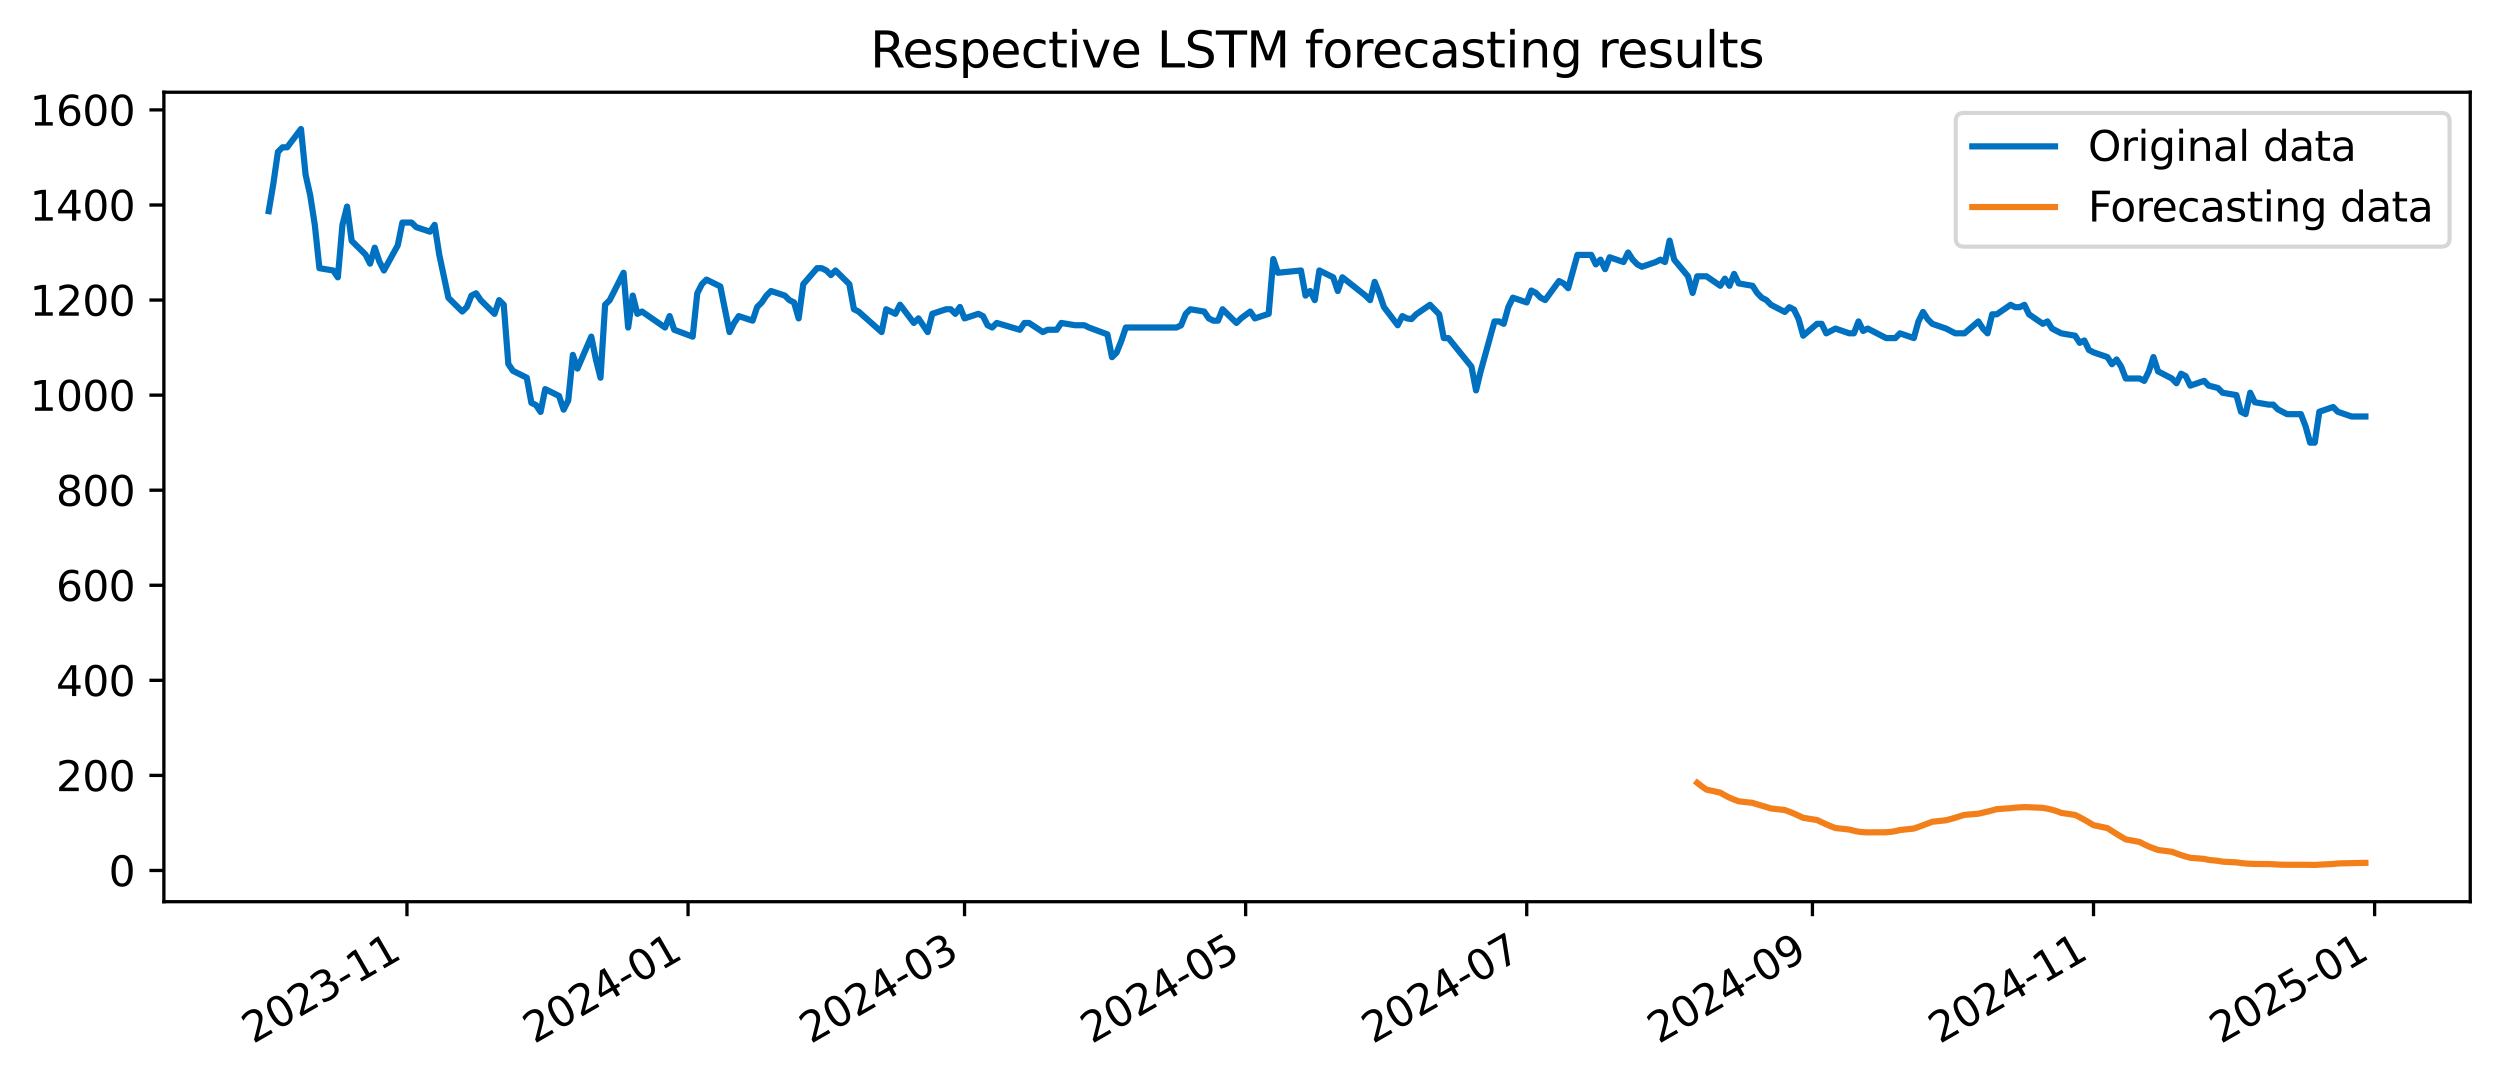 <?xml version="1.0" encoding="utf-8" standalone="no"?>
<!DOCTYPE svg PUBLIC "-//W3C//DTD SVG 1.1//EN"
  "http://www.w3.org/Graphics/SVG/1.1/DTD/svg11.dtd">
<svg xmlns:xlink="http://www.w3.org/1999/xlink" width="604.85pt" height="261.631pt" viewBox="0 0 604.85 261.631" xmlns="http://www.w3.org/2000/svg" version="1.1">
 <defs>
  <style type="text/css">*{stroke-linejoin: round; stroke-linecap: butt}</style>
 </defs>
 <g id="figure_1">
  <g id="patch_1">
   <path d="M 0 261.631 
L 604.85 261.631 
L 604.85 0 
L 0 0 
z
" style="fill: #ffffff"/>
  </g>
  <g id="axes_1">
   <g id="patch_2">
    <path d="M 39.65 218.158 
L 597.65 218.158 
L 597.65 22.318 
L 39.65 22.318 
z
" style="fill: #ffffff"/>
   </g>
   <g id="matplotlib.axis_1">
    <g id="xtick_1">
     <g id="line2d_1">
      <defs>
       <path id="m08183b20c7" d="M 0 0 
L 0 3.5 
" style="stroke: #000000; stroke-width: 0.8"/>
      </defs>
      <g>
       <use xlink:href="#m08183b20c7" x="98.46" y="218.158" style="stroke: #000000; stroke-width: 0.8"/>
      </g>
     </g>
     <g id="text_1">
      <!-- 2023-11 -->
      <g transform="translate(61.235 252.63) rotate(-30) scale(0.1 -0.1)">
       <defs>
        <path id="DejaVuSans-32" d="M 1228 531 
L 3431 531 
L 3431 0 
L 469 0 
L 469 531 
Q 828 903 1448 1529 
Q 2069 2156 2228 2338 
Q 2531 2678 2651 2914 
Q 2772 3150 2772 3378 
Q 2772 3750 2511 3984 
Q 2250 4219 1831 4219 
Q 1534 4219 1204 4116 
Q 875 4013 500 3803 
L 500 4441 
Q 881 4594 1212 4672 
Q 1544 4750 1819 4750 
Q 2544 4750 2975 4387 
Q 3406 4025 3406 3419 
Q 3406 3131 3298 2873 
Q 3191 2616 2906 2266 
Q 2828 2175 2409 1742 
Q 1991 1309 1228 531 
z
" transform="scale(0.016)"/>
        <path id="DejaVuSans-30" d="M 2034 4250 
Q 1547 4250 1301 3770 
Q 1056 3291 1056 2328 
Q 1056 1369 1301 889 
Q 1547 409 2034 409 
Q 2525 409 2770 889 
Q 3016 1369 3016 2328 
Q 3016 3291 2770 3770 
Q 2525 4250 2034 4250 
z
M 2034 4750 
Q 2819 4750 3233 4129 
Q 3647 3509 3647 2328 
Q 3647 1150 3233 529 
Q 2819 -91 2034 -91 
Q 1250 -91 836 529 
Q 422 1150 422 2328 
Q 422 3509 836 4129 
Q 1250 4750 2034 4750 
z
" transform="scale(0.016)"/>
        <path id="DejaVuSans-33" d="M 2597 2516 
Q 3050 2419 3304 2112 
Q 3559 1806 3559 1356 
Q 3559 666 3084 287 
Q 2609 -91 1734 -91 
Q 1441 -91 1130 -33 
Q 819 25 488 141 
L 488 750 
Q 750 597 1062 519 
Q 1375 441 1716 441 
Q 2309 441 2620 675 
Q 2931 909 2931 1356 
Q 2931 1769 2642 2001 
Q 2353 2234 1838 2234 
L 1294 2234 
L 1294 2753 
L 1863 2753 
Q 2328 2753 2575 2939 
Q 2822 3125 2822 3475 
Q 2822 3834 2567 4026 
Q 2313 4219 1838 4219 
Q 1578 4219 1281 4162 
Q 984 4106 628 3988 
L 628 4550 
Q 988 4650 1302 4700 
Q 1616 4750 1894 4750 
Q 2613 4750 3031 4423 
Q 3450 4097 3450 3541 
Q 3450 3153 3228 2886 
Q 3006 2619 2597 2516 
z
" transform="scale(0.016)"/>
        <path id="DejaVuSans-2d" d="M 313 2009 
L 1997 2009 
L 1997 1497 
L 313 1497 
L 313 2009 
z
" transform="scale(0.016)"/>
        <path id="DejaVuSans-31" d="M 794 531 
L 1825 531 
L 1825 4091 
L 703 3866 
L 703 4441 
L 1819 4666 
L 2450 4666 
L 2450 531 
L 3481 531 
L 3481 0 
L 794 0 
L 794 531 
z
" transform="scale(0.016)"/>
       </defs>
       <use xlink:href="#DejaVuSans-32"/>
       <use xlink:href="#DejaVuSans-30" transform="translate(63.623 0)"/>
       <use xlink:href="#DejaVuSans-32" transform="translate(127.246 0)"/>
       <use xlink:href="#DejaVuSans-33" transform="translate(190.869 0)"/>
       <use xlink:href="#DejaVuSans-2d" transform="translate(254.492 0)"/>
       <use xlink:href="#DejaVuSans-31" transform="translate(290.576 0)"/>
       <use xlink:href="#DejaVuSans-31" transform="translate(354.199 0)"/>
      </g>
     </g>
    </g>
    <g id="xtick_2">
     <g id="line2d_2">
      <g>
       <use xlink:href="#m08183b20c7" x="166.468" y="218.158" style="stroke: #000000; stroke-width: 0.8"/>
      </g>
     </g>
     <g id="text_2">
      <!-- 2024-01 -->
      <g transform="translate(129.243 252.63) rotate(-30) scale(0.1 -0.1)">
       <defs>
        <path id="DejaVuSans-34" d="M 2419 4116 
L 825 1625 
L 2419 1625 
L 2419 4116 
z
M 2253 4666 
L 3047 4666 
L 3047 1625 
L 3713 1625 
L 3713 1100 
L 3047 1100 
L 3047 0 
L 2419 0 
L 2419 1100 
L 313 1100 
L 313 1709 
L 2253 4666 
z
" transform="scale(0.016)"/>
       </defs>
       <use xlink:href="#DejaVuSans-32"/>
       <use xlink:href="#DejaVuSans-30" transform="translate(63.623 0)"/>
       <use xlink:href="#DejaVuSans-32" transform="translate(127.246 0)"/>
       <use xlink:href="#DejaVuSans-34" transform="translate(190.869 0)"/>
       <use xlink:href="#DejaVuSans-2d" transform="translate(254.492 0)"/>
       <use xlink:href="#DejaVuSans-30" transform="translate(290.576 0)"/>
       <use xlink:href="#DejaVuSans-31" transform="translate(354.199 0)"/>
      </g>
     </g>
    </g>
    <g id="xtick_3">
     <g id="line2d_3">
      <g>
       <use xlink:href="#m08183b20c7" x="233.361" y="218.158" style="stroke: #000000; stroke-width: 0.8"/>
      </g>
     </g>
     <g id="text_3">
      <!-- 2024-03 -->
      <g transform="translate(196.136 252.63) rotate(-30) scale(0.1 -0.1)">
       <use xlink:href="#DejaVuSans-32"/>
       <use xlink:href="#DejaVuSans-30" transform="translate(63.623 0)"/>
       <use xlink:href="#DejaVuSans-32" transform="translate(127.246 0)"/>
       <use xlink:href="#DejaVuSans-34" transform="translate(190.869 0)"/>
       <use xlink:href="#DejaVuSans-2d" transform="translate(254.492 0)"/>
       <use xlink:href="#DejaVuSans-30" transform="translate(290.576 0)"/>
       <use xlink:href="#DejaVuSans-33" transform="translate(354.199 0)"/>
      </g>
     </g>
    </g>
    <g id="xtick_4">
     <g id="line2d_4">
      <g>
       <use xlink:href="#m08183b20c7" x="301.369" y="218.158" style="stroke: #000000; stroke-width: 0.8"/>
      </g>
     </g>
     <g id="text_4">
      <!-- 2024-05 -->
      <g transform="translate(264.144 252.63) rotate(-30) scale(0.1 -0.1)">
       <defs>
        <path id="DejaVuSans-35" d="M 691 4666 
L 3169 4666 
L 3169 4134 
L 1269 4134 
L 1269 2991 
Q 1406 3038 1543 3061 
Q 1681 3084 1819 3084 
Q 2600 3084 3056 2656 
Q 3513 2228 3513 1497 
Q 3513 744 3044 326 
Q 2575 -91 1722 -91 
Q 1428 -91 1123 -41 
Q 819 9 494 109 
L 494 744 
Q 775 591 1075 516 
Q 1375 441 1709 441 
Q 2250 441 2565 725 
Q 2881 1009 2881 1497 
Q 2881 1984 2565 2268 
Q 2250 2553 1709 2553 
Q 1456 2553 1204 2497 
Q 953 2441 691 2322 
L 691 4666 
z
" transform="scale(0.016)"/>
       </defs>
       <use xlink:href="#DejaVuSans-32"/>
       <use xlink:href="#DejaVuSans-30" transform="translate(63.623 0)"/>
       <use xlink:href="#DejaVuSans-32" transform="translate(127.246 0)"/>
       <use xlink:href="#DejaVuSans-34" transform="translate(190.869 0)"/>
       <use xlink:href="#DejaVuSans-2d" transform="translate(254.492 0)"/>
       <use xlink:href="#DejaVuSans-30" transform="translate(290.576 0)"/>
       <use xlink:href="#DejaVuSans-35" transform="translate(354.199 0)"/>
      </g>
     </g>
    </g>
    <g id="xtick_5">
     <g id="line2d_5">
      <g>
       <use xlink:href="#m08183b20c7" x="369.377" y="218.158" style="stroke: #000000; stroke-width: 0.8"/>
      </g>
     </g>
     <g id="text_5">
      <!-- 2024-07 -->
      <g transform="translate(332.152 252.63) rotate(-30) scale(0.1 -0.1)">
       <defs>
        <path id="DejaVuSans-37" d="M 525 4666 
L 3525 4666 
L 3525 4397 
L 1831 0 
L 1172 0 
L 2766 4134 
L 525 4134 
L 525 4666 
z
" transform="scale(0.016)"/>
       </defs>
       <use xlink:href="#DejaVuSans-32"/>
       <use xlink:href="#DejaVuSans-30" transform="translate(63.623 0)"/>
       <use xlink:href="#DejaVuSans-32" transform="translate(127.246 0)"/>
       <use xlink:href="#DejaVuSans-34" transform="translate(190.869 0)"/>
       <use xlink:href="#DejaVuSans-2d" transform="translate(254.492 0)"/>
       <use xlink:href="#DejaVuSans-30" transform="translate(290.576 0)"/>
       <use xlink:href="#DejaVuSans-37" transform="translate(354.199 0)"/>
      </g>
     </g>
    </g>
    <g id="xtick_6">
     <g id="line2d_6">
      <g>
       <use xlink:href="#m08183b20c7" x="438.5" y="218.158" style="stroke: #000000; stroke-width: 0.8"/>
      </g>
     </g>
     <g id="text_6">
      <!-- 2024-09 -->
      <g transform="translate(401.275 252.63) rotate(-30) scale(0.1 -0.1)">
       <defs>
        <path id="DejaVuSans-39" d="M 703 97 
L 703 672 
Q 941 559 1184 500 
Q 1428 441 1663 441 
Q 2288 441 2617 861 
Q 2947 1281 2994 2138 
Q 2813 1869 2534 1725 
Q 2256 1581 1919 1581 
Q 1219 1581 811 2004 
Q 403 2428 403 3163 
Q 403 3881 828 4315 
Q 1253 4750 1959 4750 
Q 2769 4750 3195 4129 
Q 3622 3509 3622 2328 
Q 3622 1225 3098 567 
Q 2575 -91 1691 -91 
Q 1453 -91 1209 -44 
Q 966 3 703 97 
z
M 1959 2075 
Q 2384 2075 2632 2365 
Q 2881 2656 2881 3163 
Q 2881 3666 2632 3958 
Q 2384 4250 1959 4250 
Q 1534 4250 1286 3958 
Q 1038 3666 1038 3163 
Q 1038 2656 1286 2365 
Q 1534 2075 1959 2075 
z
" transform="scale(0.016)"/>
       </defs>
       <use xlink:href="#DejaVuSans-32"/>
       <use xlink:href="#DejaVuSans-30" transform="translate(63.623 0)"/>
       <use xlink:href="#DejaVuSans-32" transform="translate(127.246 0)"/>
       <use xlink:href="#DejaVuSans-34" transform="translate(190.869 0)"/>
       <use xlink:href="#DejaVuSans-2d" transform="translate(254.492 0)"/>
       <use xlink:href="#DejaVuSans-30" transform="translate(290.576 0)"/>
       <use xlink:href="#DejaVuSans-39" transform="translate(354.199 0)"/>
      </g>
     </g>
    </g>
    <g id="xtick_7">
     <g id="line2d_7">
      <g>
       <use xlink:href="#m08183b20c7" x="506.508" y="218.158" style="stroke: #000000; stroke-width: 0.8"/>
      </g>
     </g>
     <g id="text_7">
      <!-- 2024-11 -->
      <g transform="translate(469.283 252.63) rotate(-30) scale(0.1 -0.1)">
       <use xlink:href="#DejaVuSans-32"/>
       <use xlink:href="#DejaVuSans-30" transform="translate(63.623 0)"/>
       <use xlink:href="#DejaVuSans-32" transform="translate(127.246 0)"/>
       <use xlink:href="#DejaVuSans-34" transform="translate(190.869 0)"/>
       <use xlink:href="#DejaVuSans-2d" transform="translate(254.492 0)"/>
       <use xlink:href="#DejaVuSans-31" transform="translate(290.576 0)"/>
       <use xlink:href="#DejaVuSans-31" transform="translate(354.199 0)"/>
      </g>
     </g>
    </g>
    <g id="xtick_8">
     <g id="line2d_8">
      <g>
       <use xlink:href="#m08183b20c7" x="574.516" y="218.158" style="stroke: #000000; stroke-width: 0.8"/>
      </g>
     </g>
     <g id="text_8">
      <!-- 2025-01 -->
      <g transform="translate(537.291 252.63) rotate(-30) scale(0.1 -0.1)">
       <use xlink:href="#DejaVuSans-32"/>
       <use xlink:href="#DejaVuSans-30" transform="translate(63.623 0)"/>
       <use xlink:href="#DejaVuSans-32" transform="translate(127.246 0)"/>
       <use xlink:href="#DejaVuSans-35" transform="translate(190.869 0)"/>
       <use xlink:href="#DejaVuSans-2d" transform="translate(254.492 0)"/>
       <use xlink:href="#DejaVuSans-30" transform="translate(290.576 0)"/>
       <use xlink:href="#DejaVuSans-31" transform="translate(354.199 0)"/>
      </g>
     </g>
    </g>
   </g>
   <g id="matplotlib.axis_2">
    <g id="ytick_1">
     <g id="line2d_9">
      <defs>
       <path id="m77bd39a200" d="M 0 0 
L -3.5 0 
" style="stroke: #000000; stroke-width: 0.8"/>
      </defs>
      <g>
       <use xlink:href="#m77bd39a200" x="39.65" y="210.602" style="stroke: #000000; stroke-width: 0.8"/>
      </g>
     </g>
     <g id="text_9">
      <!-- 0 -->
      <g transform="translate(26.288 214.401) scale(0.1 -0.1)">
       <use xlink:href="#DejaVuSans-30"/>
      </g>
     </g>
    </g>
    <g id="ytick_2">
     <g id="line2d_10">
      <g>
       <use xlink:href="#m77bd39a200" x="39.65" y="187.6" style="stroke: #000000; stroke-width: 0.8"/>
      </g>
     </g>
     <g id="text_10">
      <!-- 200 -->
      <g transform="translate(13.562 191.4) scale(0.1 -0.1)">
       <use xlink:href="#DejaVuSans-32"/>
       <use xlink:href="#DejaVuSans-30" transform="translate(63.623 0)"/>
       <use xlink:href="#DejaVuSans-30" transform="translate(127.246 0)"/>
      </g>
     </g>
    </g>
    <g id="ytick_3">
     <g id="line2d_11">
      <g>
       <use xlink:href="#m77bd39a200" x="39.65" y="164.599" style="stroke: #000000; stroke-width: 0.8"/>
      </g>
     </g>
     <g id="text_11">
      <!-- 400 -->
      <g transform="translate(13.562 168.399) scale(0.1 -0.1)">
       <use xlink:href="#DejaVuSans-34"/>
       <use xlink:href="#DejaVuSans-30" transform="translate(63.623 0)"/>
       <use xlink:href="#DejaVuSans-30" transform="translate(127.246 0)"/>
      </g>
     </g>
    </g>
    <g id="ytick_4">
     <g id="line2d_12">
      <g>
       <use xlink:href="#m77bd39a200" x="39.65" y="141.598" style="stroke: #000000; stroke-width: 0.8"/>
      </g>
     </g>
     <g id="text_12">
      <!-- 600 -->
      <g transform="translate(13.562 145.397) scale(0.1 -0.1)">
       <defs>
        <path id="DejaVuSans-36" d="M 2113 2584 
Q 1688 2584 1439 2293 
Q 1191 2003 1191 1497 
Q 1191 994 1439 701 
Q 1688 409 2113 409 
Q 2538 409 2786 701 
Q 3034 994 3034 1497 
Q 3034 2003 2786 2293 
Q 2538 2584 2113 2584 
z
M 3366 4563 
L 3366 3988 
Q 3128 4100 2886 4159 
Q 2644 4219 2406 4219 
Q 1781 4219 1451 3797 
Q 1122 3375 1075 2522 
Q 1259 2794 1537 2939 
Q 1816 3084 2150 3084 
Q 2853 3084 3261 2657 
Q 3669 2231 3669 1497 
Q 3669 778 3244 343 
Q 2819 -91 2113 -91 
Q 1303 -91 875 529 
Q 447 1150 447 2328 
Q 447 3434 972 4092 
Q 1497 4750 2381 4750 
Q 2619 4750 2861 4703 
Q 3103 4656 3366 4563 
z
" transform="scale(0.016)"/>
       </defs>
       <use xlink:href="#DejaVuSans-36"/>
       <use xlink:href="#DejaVuSans-30" transform="translate(63.623 0)"/>
       <use xlink:href="#DejaVuSans-30" transform="translate(127.246 0)"/>
      </g>
     </g>
    </g>
    <g id="ytick_5">
     <g id="line2d_13">
      <g>
       <use xlink:href="#m77bd39a200" x="39.65" y="118.597" style="stroke: #000000; stroke-width: 0.8"/>
      </g>
     </g>
     <g id="text_13">
      <!-- 800 -->
      <g transform="translate(13.562 122.396) scale(0.1 -0.1)">
       <defs>
        <path id="DejaVuSans-38" d="M 2034 2216 
Q 1584 2216 1326 1975 
Q 1069 1734 1069 1313 
Q 1069 891 1326 650 
Q 1584 409 2034 409 
Q 2484 409 2743 651 
Q 3003 894 3003 1313 
Q 3003 1734 2745 1975 
Q 2488 2216 2034 2216 
z
M 1403 2484 
Q 997 2584 770 2862 
Q 544 3141 544 3541 
Q 544 4100 942 4425 
Q 1341 4750 2034 4750 
Q 2731 4750 3128 4425 
Q 3525 4100 3525 3541 
Q 3525 3141 3298 2862 
Q 3072 2584 2669 2484 
Q 3125 2378 3379 2068 
Q 3634 1759 3634 1313 
Q 3634 634 3220 271 
Q 2806 -91 2034 -91 
Q 1263 -91 848 271 
Q 434 634 434 1313 
Q 434 1759 690 2068 
Q 947 2378 1403 2484 
z
M 1172 3481 
Q 1172 3119 1398 2916 
Q 1625 2713 2034 2713 
Q 2441 2713 2670 2916 
Q 2900 3119 2900 3481 
Q 2900 3844 2670 4047 
Q 2441 4250 2034 4250 
Q 1625 4250 1398 4047 
Q 1172 3844 1172 3481 
z
" transform="scale(0.016)"/>
       </defs>
       <use xlink:href="#DejaVuSans-38"/>
       <use xlink:href="#DejaVuSans-30" transform="translate(63.623 0)"/>
       <use xlink:href="#DejaVuSans-30" transform="translate(127.246 0)"/>
      </g>
     </g>
    </g>
    <g id="ytick_6">
     <g id="line2d_14">
      <g>
       <use xlink:href="#m77bd39a200" x="39.65" y="95.596" style="stroke: #000000; stroke-width: 0.8"/>
      </g>
     </g>
     <g id="text_14">
      <!-- 1000 -->
      <g transform="translate(7.2 99.395) scale(0.1 -0.1)">
       <use xlink:href="#DejaVuSans-31"/>
       <use xlink:href="#DejaVuSans-30" transform="translate(63.623 0)"/>
       <use xlink:href="#DejaVuSans-30" transform="translate(127.246 0)"/>
       <use xlink:href="#DejaVuSans-30" transform="translate(190.869 0)"/>
      </g>
     </g>
    </g>
    <g id="ytick_7">
     <g id="line2d_15">
      <g>
       <use xlink:href="#m77bd39a200" x="39.65" y="72.595" style="stroke: #000000; stroke-width: 0.8"/>
      </g>
     </g>
     <g id="text_15">
      <!-- 1200 -->
      <g transform="translate(7.2 76.394) scale(0.1 -0.1)">
       <use xlink:href="#DejaVuSans-31"/>
       <use xlink:href="#DejaVuSans-32" transform="translate(63.623 0)"/>
       <use xlink:href="#DejaVuSans-30" transform="translate(127.246 0)"/>
       <use xlink:href="#DejaVuSans-30" transform="translate(190.869 0)"/>
      </g>
     </g>
    </g>
    <g id="ytick_8">
     <g id="line2d_16">
      <g>
       <use xlink:href="#m77bd39a200" x="39.65" y="49.594" style="stroke: #000000; stroke-width: 0.8"/>
      </g>
     </g>
     <g id="text_16">
      <!-- 1400 -->
      <g transform="translate(7.2 53.393) scale(0.1 -0.1)">
       <use xlink:href="#DejaVuSans-31"/>
       <use xlink:href="#DejaVuSans-34" transform="translate(63.623 0)"/>
       <use xlink:href="#DejaVuSans-30" transform="translate(127.246 0)"/>
       <use xlink:href="#DejaVuSans-30" transform="translate(190.869 0)"/>
      </g>
     </g>
    </g>
    <g id="ytick_9">
     <g id="line2d_17">
      <g>
       <use xlink:href="#m77bd39a200" x="39.65" y="26.592" style="stroke: #000000; stroke-width: 0.8"/>
      </g>
     </g>
     <g id="text_17">
      <!-- 1600 -->
      <g transform="translate(7.2 30.392) scale(0.1 -0.1)">
       <use xlink:href="#DejaVuSans-31"/>
       <use xlink:href="#DejaVuSans-36" transform="translate(63.623 0)"/>
       <use xlink:href="#DejaVuSans-30" transform="translate(127.246 0)"/>
       <use xlink:href="#DejaVuSans-30" transform="translate(190.869 0)"/>
      </g>
     </g>
    </g>
   </g>
   <g id="line2d_18">
    <path d="M 65.014 51.09 
L 66.129 44.467 
L 67.243 36.739 
L 68.358 35.635 
L 69.473 35.635 
L 72.818 31.22 
L 73.933 42.259 
L 75.048 47.226 
L 76.162 54.402 
L 77.277 64.888 
L 80.622 65.44 
L 81.737 67.096 
L 82.852 54.402 
L 83.967 49.986 
L 85.082 58.265 
L 88.426 61.577 
L 89.541 63.785 
L 90.656 59.921 
L 91.771 63.233 
L 92.886 65.44 
L 96.23 59.369 
L 97.345 53.85 
L 99.575 53.85 
L 100.69 54.954 
L 104.035 56.057 
L 105.15 54.402 
L 106.264 61.577 
L 108.494 72.064 
L 111.839 75.375 
L 112.954 74.272 
L 114.069 71.512 
L 115.183 70.96 
L 116.298 72.616 
L 119.643 75.927 
L 120.758 72.616 
L 121.873 73.72 
L 122.988 88.07 
L 124.103 89.726 
L 127.447 91.382 
L 128.562 97.453 
L 129.677 98.005 
L 130.792 99.661 
L 131.907 94.141 
L 135.251 95.797 
L 136.366 99.109 
L 137.481 96.901 
L 138.596 85.862 
L 139.711 89.174 
L 143.056 81.447 
L 144.17 86.966 
L 145.285 91.382 
L 146.4 73.72 
L 147.515 72.616 
L 150.86 65.992 
L 151.975 79.239 
L 153.09 71.512 
L 154.204 75.927 
L 155.319 75.375 
L 160.894 79.239 
L 162.009 76.479 
L 163.124 79.791 
L 167.583 81.447 
L 168.698 70.96 
L 169.813 68.752 
L 170.928 67.648 
L 174.272 69.304 
L 176.502 80.343 
L 177.617 78.135 
L 178.732 76.479 
L 182.077 77.583 
L 183.191 74.272 
L 184.306 73.168 
L 185.421 71.512 
L 186.536 70.408 
L 189.881 71.512 
L 190.996 72.616 
L 192.111 73.168 
L 193.225 77.031 
L 194.34 68.752 
L 197.685 64.888 
L 198.8 64.888 
L 199.915 65.44 
L 201.03 66.544 
L 202.145 65.44 
L 205.489 68.752 
L 206.604 74.823 
L 207.719 75.375 
L 213.293 80.343 
L 214.408 74.823 
L 216.638 75.927 
L 217.753 73.72 
L 221.098 78.135 
L 222.212 77.031 
L 224.442 80.343 
L 225.557 75.927 
L 228.902 74.823 
L 230.017 74.823 
L 231.132 75.927 
L 232.246 74.272 
L 233.361 77.031 
L 236.706 75.927 
L 237.821 76.479 
L 238.936 78.687 
L 240.051 79.239 
L 241.165 78.135 
L 246.74 79.791 
L 247.855 78.135 
L 248.97 78.135 
L 252.314 80.343 
L 253.429 79.791 
L 255.659 79.791 
L 256.774 78.135 
L 260.119 78.687 
L 262.348 78.687 
L 263.463 79.239 
L 267.923 80.895 
L 269.038 86.414 
L 270.152 85.31 
L 271.267 82.551 
L 272.382 79.239 
L 284.646 79.239 
L 285.761 78.687 
L 286.876 75.927 
L 287.991 74.823 
L 291.335 75.375 
L 292.45 77.031 
L 293.565 77.583 
L 294.68 77.583 
L 295.795 74.823 
L 299.14 78.135 
L 300.254 77.031 
L 302.484 75.375 
L 303.599 77.031 
L 306.944 75.927 
L 308.059 62.681 
L 309.173 65.992 
L 314.748 65.44 
L 315.863 71.512 
L 316.978 70.408 
L 318.093 72.616 
L 319.207 65.44 
L 322.552 67.096 
L 323.667 70.408 
L 324.782 67.096 
L 330.356 71.512 
L 331.471 72.616 
L 332.586 68.2 
L 333.701 70.96 
L 334.816 74.272 
L 338.16 78.687 
L 339.275 76.479 
L 340.39 77.031 
L 341.505 77.195 
L 342.62 76.045 
L 345.965 73.745 
L 348.194 76.045 
L 349.309 81.795 
L 350.424 81.795 
L 355.999 88.696 
L 357.114 94.446 
L 358.228 89.846 
L 361.573 77.77 
L 362.688 77.77 
L 363.803 78.345 
L 364.918 74.32 
L 366.033 72.02 
L 369.377 73.17 
L 370.492 70.295 
L 371.607 70.87 
L 372.722 72.02 
L 373.837 72.595 
L 377.181 67.994 
L 378.296 68.57 
L 379.411 69.72 
L 381.641 61.669 
L 384.986 61.669 
L 386.101 63.969 
L 387.215 62.819 
L 388.33 65.119 
L 389.445 62.244 
L 392.79 63.394 
L 393.905 61.094 
L 395.02 62.819 
L 396.135 63.969 
L 397.249 64.544 
L 400.594 63.394 
L 401.709 62.819 
L 402.824 63.394 
L 403.939 58.219 
L 405.054 62.819 
L 408.398 66.844 
L 409.513 70.87 
L 410.628 66.844 
L 412.858 66.844 
L 416.202 69.145 
L 417.317 67.419 
L 418.432 69.145 
L 419.547 66.269 
L 420.662 68.57 
L 424.007 69.145 
L 425.122 70.87 
L 426.236 72.02 
L 427.351 72.595 
L 428.466 73.745 
L 431.811 75.47 
L 432.926 74.32 
L 434.041 74.895 
L 435.155 77.195 
L 436.27 81.22 
L 439.615 78.345 
L 440.73 78.345 
L 441.845 80.645 
L 444.075 79.495 
L 447.419 80.645 
L 448.534 80.645 
L 449.649 77.77 
L 450.764 80.07 
L 451.879 79.495 
L 456.338 81.795 
L 458.568 81.795 
L 459.683 80.645 
L 463.028 81.795 
L 464.143 77.77 
L 465.257 75.47 
L 466.372 77.195 
L 467.487 78.345 
L 470.832 79.495 
L 473.062 80.645 
L 475.291 80.645 
L 478.636 77.77 
L 479.751 79.495 
L 480.866 80.645 
L 481.981 76.045 
L 483.096 76.045 
L 486.44 73.745 
L 487.555 74.32 
L 488.67 74.32 
L 489.785 73.745 
L 490.9 76.045 
L 494.244 78.345 
L 495.359 77.77 
L 496.474 79.495 
L 498.704 80.645 
L 502.049 81.22 
L 503.163 82.945 
L 504.278 82.37 
L 505.393 84.67 
L 506.508 85.245 
L 509.853 86.395 
L 510.968 88.12 
L 512.083 86.97 
L 513.197 88.696 
L 514.312 91.571 
L 517.657 91.571 
L 518.772 92.146 
L 519.887 89.846 
L 521.002 86.395 
L 522.117 89.846 
L 525.461 91.571 
L 526.576 92.721 
L 527.691 90.421 
L 528.806 90.996 
L 529.921 93.296 
L 533.265 92.146 
L 534.38 93.296 
L 536.61 93.871 
L 537.725 95.021 
L 541.07 95.596 
L 542.184 99.621 
L 543.299 100.196 
L 544.414 95.021 
L 545.529 97.321 
L 548.874 97.896 
L 549.989 97.896 
L 551.104 99.046 
L 553.333 100.196 
L 556.678 100.196 
L 557.793 103.071 
L 558.908 107.096 
L 560.023 107.096 
L 561.138 99.621 
L 564.482 98.471 
L 565.597 99.621 
L 568.942 100.771 
L 572.286 100.771 
L 572.286 100.771 
" clip-path="url(#p9c01d6deb4)" style="fill: none; stroke: #0070c0; stroke-width: 1.5; stroke-linecap: square"/>
   </g>
   <g id="line2d_19">
    <path d="M 410.628 189.398 
L 411.743 190.264 
L 412.858 191.038 
L 416.202 191.764 
L 417.317 192.423 
L 418.432 192.986 
L 419.547 193.457 
L 420.662 193.868 
L 424.007 194.248 
L 425.122 194.595 
L 426.236 194.928 
L 427.351 195.258 
L 428.466 195.601 
L 431.811 195.977 
L 432.926 196.389 
L 434.041 196.846 
L 435.155 197.343 
L 436.27 197.865 
L 439.615 198.399 
L 440.73 198.929 
L 441.845 199.439 
L 442.96 199.914 
L 444.075 200.336 
L 447.419 200.701 
L 448.534 200.999 
L 449.649 201.212 
L 450.764 201.334 
L 451.879 201.38 
L 456.338 201.357 
L 457.453 201.256 
L 458.568 201.084 
L 459.683 200.817 
L 463.028 200.462 
L 464.143 200.072 
L 465.257 199.662 
L 466.372 199.243 
L 467.487 198.822 
L 470.832 198.453 
L 471.947 198.16 
L 473.062 197.84 
L 474.176 197.479 
L 475.291 197.152 
L 478.636 196.872 
L 479.751 196.613 
L 480.866 196.362 
L 481.981 196.079 
L 483.096 195.762 
L 486.44 195.531 
L 487.555 195.414 
L 488.67 195.331 
L 489.785 195.275 
L 490.9 195.304 
L 494.244 195.448 
L 495.359 195.654 
L 496.474 195.908 
L 497.589 196.245 
L 498.704 196.67 
L 502.049 197.168 
L 503.163 197.723 
L 504.278 198.327 
L 505.393 198.971 
L 506.508 199.65 
L 509.853 200.351 
L 510.968 201.058 
L 512.083 201.76 
L 513.197 202.439 
L 514.312 203.086 
L 517.657 203.706 
L 518.772 204.293 
L 519.887 204.805 
L 521.002 205.226 
L 522.117 205.643 
L 525.461 206.075 
L 526.576 206.488 
L 527.691 206.881 
L 528.806 207.225 
L 529.921 207.527 
L 533.265 207.802 
L 534.38 208.049 
L 536.61 208.271 
L 537.725 208.468 
L 541.07 208.643 
L 542.184 208.798 
L 543.299 208.911 
L 544.414 208.98 
L 545.529 209.025 
L 548.874 209.048 
L 549.989 209.092 
L 551.104 209.166 
L 552.218 209.21 
L 553.333 209.22 
L 556.678 209.223 
L 557.793 209.228 
L 558.908 209.24 
L 560.023 209.256 
L 561.138 209.192 
L 564.482 209.031 
L 565.597 208.901 
L 568.942 208.826 
L 572.286 208.762 
" clip-path="url(#p9c01d6deb4)" style="fill: none; stroke: #f27f19; stroke-width: 1.5; stroke-linecap: square"/>
   </g>
   <g id="patch_3">
    <path d="M 39.65 218.158 
L 39.65 22.318 
" style="fill: none; stroke: #000000; stroke-width: 0.8; stroke-linejoin: miter; stroke-linecap: square"/>
   </g>
   <g id="patch_4">
    <path d="M 597.65 218.158 
L 597.65 22.318 
" style="fill: none; stroke: #000000; stroke-width: 0.8; stroke-linejoin: miter; stroke-linecap: square"/>
   </g>
   <g id="patch_5">
    <path d="M 39.65 218.158 
L 597.65 218.158 
" style="fill: none; stroke: #000000; stroke-width: 0.8; stroke-linejoin: miter; stroke-linecap: square"/>
   </g>
   <g id="patch_6">
    <path d="M 39.65 22.318 
L 597.65 22.318 
" style="fill: none; stroke: #000000; stroke-width: 0.8; stroke-linejoin: miter; stroke-linecap: square"/>
   </g>
   <g id="text_18">
    <!-- Respective LSTM forecasting results -->
    <g transform="translate(210.522 16.318) scale(0.12 -0.12)">
     <defs>
      <path id="DejaVuSans-52" d="M 2841 2188 
Q 3044 2119 3236 1894 
Q 3428 1669 3622 1275 
L 4263 0 
L 3584 0 
L 2988 1197 
Q 2756 1666 2539 1819 
Q 2322 1972 1947 1972 
L 1259 1972 
L 1259 0 
L 628 0 
L 628 4666 
L 2053 4666 
Q 2853 4666 3247 4331 
Q 3641 3997 3641 3322 
Q 3641 2881 3436 2590 
Q 3231 2300 2841 2188 
z
M 1259 4147 
L 1259 2491 
L 2053 2491 
Q 2509 2491 2742 2702 
Q 2975 2913 2975 3322 
Q 2975 3731 2742 3939 
Q 2509 4147 2053 4147 
L 1259 4147 
z
" transform="scale(0.016)"/>
      <path id="DejaVuSans-65" d="M 3597 1894 
L 3597 1613 
L 953 1613 
Q 991 1019 1311 708 
Q 1631 397 2203 397 
Q 2534 397 2845 478 
Q 3156 559 3463 722 
L 3463 178 
Q 3153 47 2828 -22 
Q 2503 -91 2169 -91 
Q 1331 -91 842 396 
Q 353 884 353 1716 
Q 353 2575 817 3079 
Q 1281 3584 2069 3584 
Q 2775 3584 3186 3129 
Q 3597 2675 3597 1894 
z
M 3022 2063 
Q 3016 2534 2758 2815 
Q 2500 3097 2075 3097 
Q 1594 3097 1305 2825 
Q 1016 2553 972 2059 
L 3022 2063 
z
" transform="scale(0.016)"/>
      <path id="DejaVuSans-73" d="M 2834 3397 
L 2834 2853 
Q 2591 2978 2328 3040 
Q 2066 3103 1784 3103 
Q 1356 3103 1142 2972 
Q 928 2841 928 2578 
Q 928 2378 1081 2264 
Q 1234 2150 1697 2047 
L 1894 2003 
Q 2506 1872 2764 1633 
Q 3022 1394 3022 966 
Q 3022 478 2636 193 
Q 2250 -91 1575 -91 
Q 1294 -91 989 -36 
Q 684 19 347 128 
L 347 722 
Q 666 556 975 473 
Q 1284 391 1588 391 
Q 1994 391 2212 530 
Q 2431 669 2431 922 
Q 2431 1156 2273 1281 
Q 2116 1406 1581 1522 
L 1381 1569 
Q 847 1681 609 1914 
Q 372 2147 372 2553 
Q 372 3047 722 3315 
Q 1072 3584 1716 3584 
Q 2034 3584 2315 3537 
Q 2597 3491 2834 3397 
z
" transform="scale(0.016)"/>
      <path id="DejaVuSans-70" d="M 1159 525 
L 1159 -1331 
L 581 -1331 
L 581 3500 
L 1159 3500 
L 1159 2969 
Q 1341 3281 1617 3432 
Q 1894 3584 2278 3584 
Q 2916 3584 3314 3078 
Q 3713 2572 3713 1747 
Q 3713 922 3314 415 
Q 2916 -91 2278 -91 
Q 1894 -91 1617 61 
Q 1341 213 1159 525 
z
M 3116 1747 
Q 3116 2381 2855 2742 
Q 2594 3103 2138 3103 
Q 1681 3103 1420 2742 
Q 1159 2381 1159 1747 
Q 1159 1113 1420 752 
Q 1681 391 2138 391 
Q 2594 391 2855 752 
Q 3116 1113 3116 1747 
z
" transform="scale(0.016)"/>
      <path id="DejaVuSans-63" d="M 3122 3366 
L 3122 2828 
Q 2878 2963 2633 3030 
Q 2388 3097 2138 3097 
Q 1578 3097 1268 2742 
Q 959 2388 959 1747 
Q 959 1106 1268 751 
Q 1578 397 2138 397 
Q 2388 397 2633 464 
Q 2878 531 3122 666 
L 3122 134 
Q 2881 22 2623 -34 
Q 2366 -91 2075 -91 
Q 1284 -91 818 406 
Q 353 903 353 1747 
Q 353 2603 823 3093 
Q 1294 3584 2113 3584 
Q 2378 3584 2631 3529 
Q 2884 3475 3122 3366 
z
" transform="scale(0.016)"/>
      <path id="DejaVuSans-74" d="M 1172 4494 
L 1172 3500 
L 2356 3500 
L 2356 3053 
L 1172 3053 
L 1172 1153 
Q 1172 725 1289 603 
Q 1406 481 1766 481 
L 2356 481 
L 2356 0 
L 1766 0 
Q 1100 0 847 248 
Q 594 497 594 1153 
L 594 3053 
L 172 3053 
L 172 3500 
L 594 3500 
L 594 4494 
L 1172 4494 
z
" transform="scale(0.016)"/>
      <path id="DejaVuSans-69" d="M 603 3500 
L 1178 3500 
L 1178 0 
L 603 0 
L 603 3500 
z
M 603 4863 
L 1178 4863 
L 1178 4134 
L 603 4134 
L 603 4863 
z
" transform="scale(0.016)"/>
      <path id="DejaVuSans-76" d="M 191 3500 
L 800 3500 
L 1894 563 
L 2988 3500 
L 3597 3500 
L 2284 0 
L 1503 0 
L 191 3500 
z
" transform="scale(0.016)"/>
      <path id="DejaVuSans-20" transform="scale(0.016)"/>
      <path id="DejaVuSans-4c" d="M 628 4666 
L 1259 4666 
L 1259 531 
L 3531 531 
L 3531 0 
L 628 0 
L 628 4666 
z
" transform="scale(0.016)"/>
      <path id="DejaVuSans-53" d="M 3425 4513 
L 3425 3897 
Q 3066 4069 2747 4153 
Q 2428 4238 2131 4238 
Q 1616 4238 1336 4038 
Q 1056 3838 1056 3469 
Q 1056 3159 1242 3001 
Q 1428 2844 1947 2747 
L 2328 2669 
Q 3034 2534 3370 2195 
Q 3706 1856 3706 1288 
Q 3706 609 3251 259 
Q 2797 -91 1919 -91 
Q 1588 -91 1214 -16 
Q 841 59 441 206 
L 441 856 
Q 825 641 1194 531 
Q 1563 422 1919 422 
Q 2459 422 2753 634 
Q 3047 847 3047 1241 
Q 3047 1584 2836 1778 
Q 2625 1972 2144 2069 
L 1759 2144 
Q 1053 2284 737 2584 
Q 422 2884 422 3419 
Q 422 4038 858 4394 
Q 1294 4750 2059 4750 
Q 2388 4750 2728 4690 
Q 3069 4631 3425 4513 
z
" transform="scale(0.016)"/>
      <path id="DejaVuSans-54" d="M -19 4666 
L 3928 4666 
L 3928 4134 
L 2272 4134 
L 2272 0 
L 1638 0 
L 1638 4134 
L -19 4134 
L -19 4666 
z
" transform="scale(0.016)"/>
      <path id="DejaVuSans-4d" d="M 628 4666 
L 1569 4666 
L 2759 1491 
L 3956 4666 
L 4897 4666 
L 4897 0 
L 4281 0 
L 4281 4097 
L 3078 897 
L 2444 897 
L 1241 4097 
L 1241 0 
L 628 0 
L 628 4666 
z
" transform="scale(0.016)"/>
      <path id="DejaVuSans-66" d="M 2375 4863 
L 2375 4384 
L 1825 4384 
Q 1516 4384 1395 4259 
Q 1275 4134 1275 3809 
L 1275 3500 
L 2222 3500 
L 2222 3053 
L 1275 3053 
L 1275 0 
L 697 0 
L 697 3053 
L 147 3053 
L 147 3500 
L 697 3500 
L 697 3744 
Q 697 4328 969 4595 
Q 1241 4863 1831 4863 
L 2375 4863 
z
" transform="scale(0.016)"/>
      <path id="DejaVuSans-6f" d="M 1959 3097 
Q 1497 3097 1228 2736 
Q 959 2375 959 1747 
Q 959 1119 1226 758 
Q 1494 397 1959 397 
Q 2419 397 2687 759 
Q 2956 1122 2956 1747 
Q 2956 2369 2687 2733 
Q 2419 3097 1959 3097 
z
M 1959 3584 
Q 2709 3584 3137 3096 
Q 3566 2609 3566 1747 
Q 3566 888 3137 398 
Q 2709 -91 1959 -91 
Q 1206 -91 779 398 
Q 353 888 353 1747 
Q 353 2609 779 3096 
Q 1206 3584 1959 3584 
z
" transform="scale(0.016)"/>
      <path id="DejaVuSans-72" d="M 2631 2963 
Q 2534 3019 2420 3045 
Q 2306 3072 2169 3072 
Q 1681 3072 1420 2755 
Q 1159 2438 1159 1844 
L 1159 0 
L 581 0 
L 581 3500 
L 1159 3500 
L 1159 2956 
Q 1341 3275 1631 3429 
Q 1922 3584 2338 3584 
Q 2397 3584 2469 3576 
Q 2541 3569 2628 3553 
L 2631 2963 
z
" transform="scale(0.016)"/>
      <path id="DejaVuSans-61" d="M 2194 1759 
Q 1497 1759 1228 1600 
Q 959 1441 959 1056 
Q 959 750 1161 570 
Q 1363 391 1709 391 
Q 2188 391 2477 730 
Q 2766 1069 2766 1631 
L 2766 1759 
L 2194 1759 
z
M 3341 1997 
L 3341 0 
L 2766 0 
L 2766 531 
Q 2569 213 2275 61 
Q 1981 -91 1556 -91 
Q 1019 -91 701 211 
Q 384 513 384 1019 
Q 384 1609 779 1909 
Q 1175 2209 1959 2209 
L 2766 2209 
L 2766 2266 
Q 2766 2663 2505 2880 
Q 2244 3097 1772 3097 
Q 1472 3097 1187 3025 
Q 903 2953 641 2809 
L 641 3341 
Q 956 3463 1253 3523 
Q 1550 3584 1831 3584 
Q 2591 3584 2966 3190 
Q 3341 2797 3341 1997 
z
" transform="scale(0.016)"/>
      <path id="DejaVuSans-6e" d="M 3513 2113 
L 3513 0 
L 2938 0 
L 2938 2094 
Q 2938 2591 2744 2837 
Q 2550 3084 2163 3084 
Q 1697 3084 1428 2787 
Q 1159 2491 1159 1978 
L 1159 0 
L 581 0 
L 581 3500 
L 1159 3500 
L 1159 2956 
Q 1366 3272 1645 3428 
Q 1925 3584 2291 3584 
Q 2894 3584 3203 3211 
Q 3513 2838 3513 2113 
z
" transform="scale(0.016)"/>
      <path id="DejaVuSans-67" d="M 2906 1791 
Q 2906 2416 2648 2759 
Q 2391 3103 1925 3103 
Q 1463 3103 1205 2759 
Q 947 2416 947 1791 
Q 947 1169 1205 825 
Q 1463 481 1925 481 
Q 2391 481 2648 825 
Q 2906 1169 2906 1791 
z
M 3481 434 
Q 3481 -459 3084 -895 
Q 2688 -1331 1869 -1331 
Q 1566 -1331 1297 -1286 
Q 1028 -1241 775 -1147 
L 775 -588 
Q 1028 -725 1275 -790 
Q 1522 -856 1778 -856 
Q 2344 -856 2625 -561 
Q 2906 -266 2906 331 
L 2906 616 
Q 2728 306 2450 153 
Q 2172 0 1784 0 
Q 1141 0 747 490 
Q 353 981 353 1791 
Q 353 2603 747 3093 
Q 1141 3584 1784 3584 
Q 2172 3584 2450 3431 
Q 2728 3278 2906 2969 
L 2906 3500 
L 3481 3500 
L 3481 434 
z
" transform="scale(0.016)"/>
      <path id="DejaVuSans-75" d="M 544 1381 
L 544 3500 
L 1119 3500 
L 1119 1403 
Q 1119 906 1312 657 
Q 1506 409 1894 409 
Q 2359 409 2629 706 
Q 2900 1003 2900 1516 
L 2900 3500 
L 3475 3500 
L 3475 0 
L 2900 0 
L 2900 538 
Q 2691 219 2414 64 
Q 2138 -91 1772 -91 
Q 1169 -91 856 284 
Q 544 659 544 1381 
z
M 1991 3584 
L 1991 3584 
z
" transform="scale(0.016)"/>
      <path id="DejaVuSans-6c" d="M 603 4863 
L 1178 4863 
L 1178 0 
L 603 0 
L 603 4863 
z
" transform="scale(0.016)"/>
     </defs>
     <use xlink:href="#DejaVuSans-52"/>
     <use xlink:href="#DejaVuSans-65" transform="translate(64.982 0)"/>
     <use xlink:href="#DejaVuSans-73" transform="translate(126.506 0)"/>
     <use xlink:href="#DejaVuSans-70" transform="translate(178.605 0)"/>
     <use xlink:href="#DejaVuSans-65" transform="translate(242.082 0)"/>
     <use xlink:href="#DejaVuSans-63" transform="translate(303.605 0)"/>
     <use xlink:href="#DejaVuSans-74" transform="translate(358.586 0)"/>
     <use xlink:href="#DejaVuSans-69" transform="translate(397.795 0)"/>
     <use xlink:href="#DejaVuSans-76" transform="translate(425.578 0)"/>
     <use xlink:href="#DejaVuSans-65" transform="translate(484.758 0)"/>
     <use xlink:href="#DejaVuSans-20" transform="translate(546.281 0)"/>
     <use xlink:href="#DejaVuSans-4c" transform="translate(578.068 0)"/>
     <use xlink:href="#DejaVuSans-53" transform="translate(633.781 0)"/>
     <use xlink:href="#DejaVuSans-54" transform="translate(697.258 0)"/>
     <use xlink:href="#DejaVuSans-4d" transform="translate(758.342 0)"/>
     <use xlink:href="#DejaVuSans-20" transform="translate(844.621 0)"/>
     <use xlink:href="#DejaVuSans-66" transform="translate(876.408 0)"/>
     <use xlink:href="#DejaVuSans-6f" transform="translate(911.613 0)"/>
     <use xlink:href="#DejaVuSans-72" transform="translate(972.795 0)"/>
     <use xlink:href="#DejaVuSans-65" transform="translate(1011.658 0)"/>
     <use xlink:href="#DejaVuSans-63" transform="translate(1073.182 0)"/>
     <use xlink:href="#DejaVuSans-61" transform="translate(1128.162 0)"/>
     <use xlink:href="#DejaVuSans-73" transform="translate(1189.441 0)"/>
     <use xlink:href="#DejaVuSans-74" transform="translate(1241.541 0)"/>
     <use xlink:href="#DejaVuSans-69" transform="translate(1280.75 0)"/>
     <use xlink:href="#DejaVuSans-6e" transform="translate(1308.533 0)"/>
     <use xlink:href="#DejaVuSans-67" transform="translate(1371.912 0)"/>
     <use xlink:href="#DejaVuSans-20" transform="translate(1435.389 0)"/>
     <use xlink:href="#DejaVuSans-72" transform="translate(1467.176 0)"/>
     <use xlink:href="#DejaVuSans-65" transform="translate(1506.039 0)"/>
     <use xlink:href="#DejaVuSans-73" transform="translate(1567.562 0)"/>
     <use xlink:href="#DejaVuSans-75" transform="translate(1619.662 0)"/>
     <use xlink:href="#DejaVuSans-6c" transform="translate(1683.041 0)"/>
     <use xlink:href="#DejaVuSans-74" transform="translate(1710.824 0)"/>
     <use xlink:href="#DejaVuSans-73" transform="translate(1750.033 0)"/>
    </g>
   </g>
   <g id="legend_1">
    <g id="patch_7">
     <path d="M 475.18 59.674 
L 590.65 59.674 
Q 592.65 59.674 592.65 57.674 
L 592.65 29.318 
Q 592.65 27.318 590.65 27.318 
L 475.18 27.318 
Q 473.18 27.318 473.18 29.318 
L 473.18 57.674 
Q 473.18 59.674 475.18 59.674 
z
" style="fill: #ffffff; opacity: 0.8; stroke: #cccccc; stroke-linejoin: miter"/>
    </g>
    <g id="line2d_20">
     <path d="M 477.18 35.417 
L 487.18 35.417 
L 497.18 35.417 
" style="fill: none; stroke: #0070c0; stroke-width: 1.5; stroke-linecap: square"/>
    </g>
    <g id="text_19">
     <!-- Original data -->
     <g transform="translate(505.18 38.917) scale(0.1 -0.1)">
      <defs>
       <path id="DejaVuSans-4f" d="M 2522 4238 
Q 1834 4238 1429 3725 
Q 1025 3213 1025 2328 
Q 1025 1447 1429 934 
Q 1834 422 2522 422 
Q 3209 422 3611 934 
Q 4013 1447 4013 2328 
Q 4013 3213 3611 3725 
Q 3209 4238 2522 4238 
z
M 2522 4750 
Q 3503 4750 4090 4092 
Q 4678 3434 4678 2328 
Q 4678 1225 4090 567 
Q 3503 -91 2522 -91 
Q 1538 -91 948 565 
Q 359 1222 359 2328 
Q 359 3434 948 4092 
Q 1538 4750 2522 4750 
z
" transform="scale(0.016)"/>
       <path id="DejaVuSans-64" d="M 2906 2969 
L 2906 4863 
L 3481 4863 
L 3481 0 
L 2906 0 
L 2906 525 
Q 2725 213 2448 61 
Q 2172 -91 1784 -91 
Q 1150 -91 751 415 
Q 353 922 353 1747 
Q 353 2572 751 3078 
Q 1150 3584 1784 3584 
Q 2172 3584 2448 3432 
Q 2725 3281 2906 2969 
z
M 947 1747 
Q 947 1113 1208 752 
Q 1469 391 1925 391 
Q 2381 391 2643 752 
Q 2906 1113 2906 1747 
Q 2906 2381 2643 2742 
Q 2381 3103 1925 3103 
Q 1469 3103 1208 2742 
Q 947 2381 947 1747 
z
" transform="scale(0.016)"/>
      </defs>
      <use xlink:href="#DejaVuSans-4f"/>
      <use xlink:href="#DejaVuSans-72" transform="translate(78.711 0)"/>
      <use xlink:href="#DejaVuSans-69" transform="translate(119.824 0)"/>
      <use xlink:href="#DejaVuSans-67" transform="translate(147.607 0)"/>
      <use xlink:href="#DejaVuSans-69" transform="translate(211.084 0)"/>
      <use xlink:href="#DejaVuSans-6e" transform="translate(238.867 0)"/>
      <use xlink:href="#DejaVuSans-61" transform="translate(302.246 0)"/>
      <use xlink:href="#DejaVuSans-6c" transform="translate(363.525 0)"/>
      <use xlink:href="#DejaVuSans-20" transform="translate(391.309 0)"/>
      <use xlink:href="#DejaVuSans-64" transform="translate(423.096 0)"/>
      <use xlink:href="#DejaVuSans-61" transform="translate(486.572 0)"/>
      <use xlink:href="#DejaVuSans-74" transform="translate(547.852 0)"/>
      <use xlink:href="#DejaVuSans-61" transform="translate(587.061 0)"/>
     </g>
    </g>
    <g id="line2d_21">
     <path d="M 477.18 50.095 
L 487.18 50.095 
L 497.18 50.095 
" style="fill: none; stroke: #f27f19; stroke-width: 1.5; stroke-linecap: square"/>
    </g>
    <g id="text_20">
     <!-- Forecasting data -->
     <g transform="translate(505.18 53.595) scale(0.1 -0.1)">
      <defs>
       <path id="DejaVuSans-46" d="M 628 4666 
L 3309 4666 
L 3309 4134 
L 1259 4134 
L 1259 2759 
L 3109 2759 
L 3109 2228 
L 1259 2228 
L 1259 0 
L 628 0 
L 628 4666 
z
" transform="scale(0.016)"/>
      </defs>
      <use xlink:href="#DejaVuSans-46"/>
      <use xlink:href="#DejaVuSans-6f" transform="translate(53.895 0)"/>
      <use xlink:href="#DejaVuSans-72" transform="translate(115.076 0)"/>
      <use xlink:href="#DejaVuSans-65" transform="translate(153.939 0)"/>
      <use xlink:href="#DejaVuSans-63" transform="translate(215.463 0)"/>
      <use xlink:href="#DejaVuSans-61" transform="translate(270.443 0)"/>
      <use xlink:href="#DejaVuSans-73" transform="translate(331.723 0)"/>
      <use xlink:href="#DejaVuSans-74" transform="translate(383.822 0)"/>
      <use xlink:href="#DejaVuSans-69" transform="translate(423.031 0)"/>
      <use xlink:href="#DejaVuSans-6e" transform="translate(450.814 0)"/>
      <use xlink:href="#DejaVuSans-67" transform="translate(514.193 0)"/>
      <use xlink:href="#DejaVuSans-20" transform="translate(577.67 0)"/>
      <use xlink:href="#DejaVuSans-64" transform="translate(609.457 0)"/>
      <use xlink:href="#DejaVuSans-61" transform="translate(672.934 0)"/>
      <use xlink:href="#DejaVuSans-74" transform="translate(734.213 0)"/>
      <use xlink:href="#DejaVuSans-61" transform="translate(773.422 0)"/>
     </g>
    </g>
   </g>
  </g>
 </g>
 <defs>
  <clipPath id="p9c01d6deb4">
   <rect x="39.65" y="22.318" width="558" height="195.84"/>
  </clipPath>
 </defs>
</svg>
